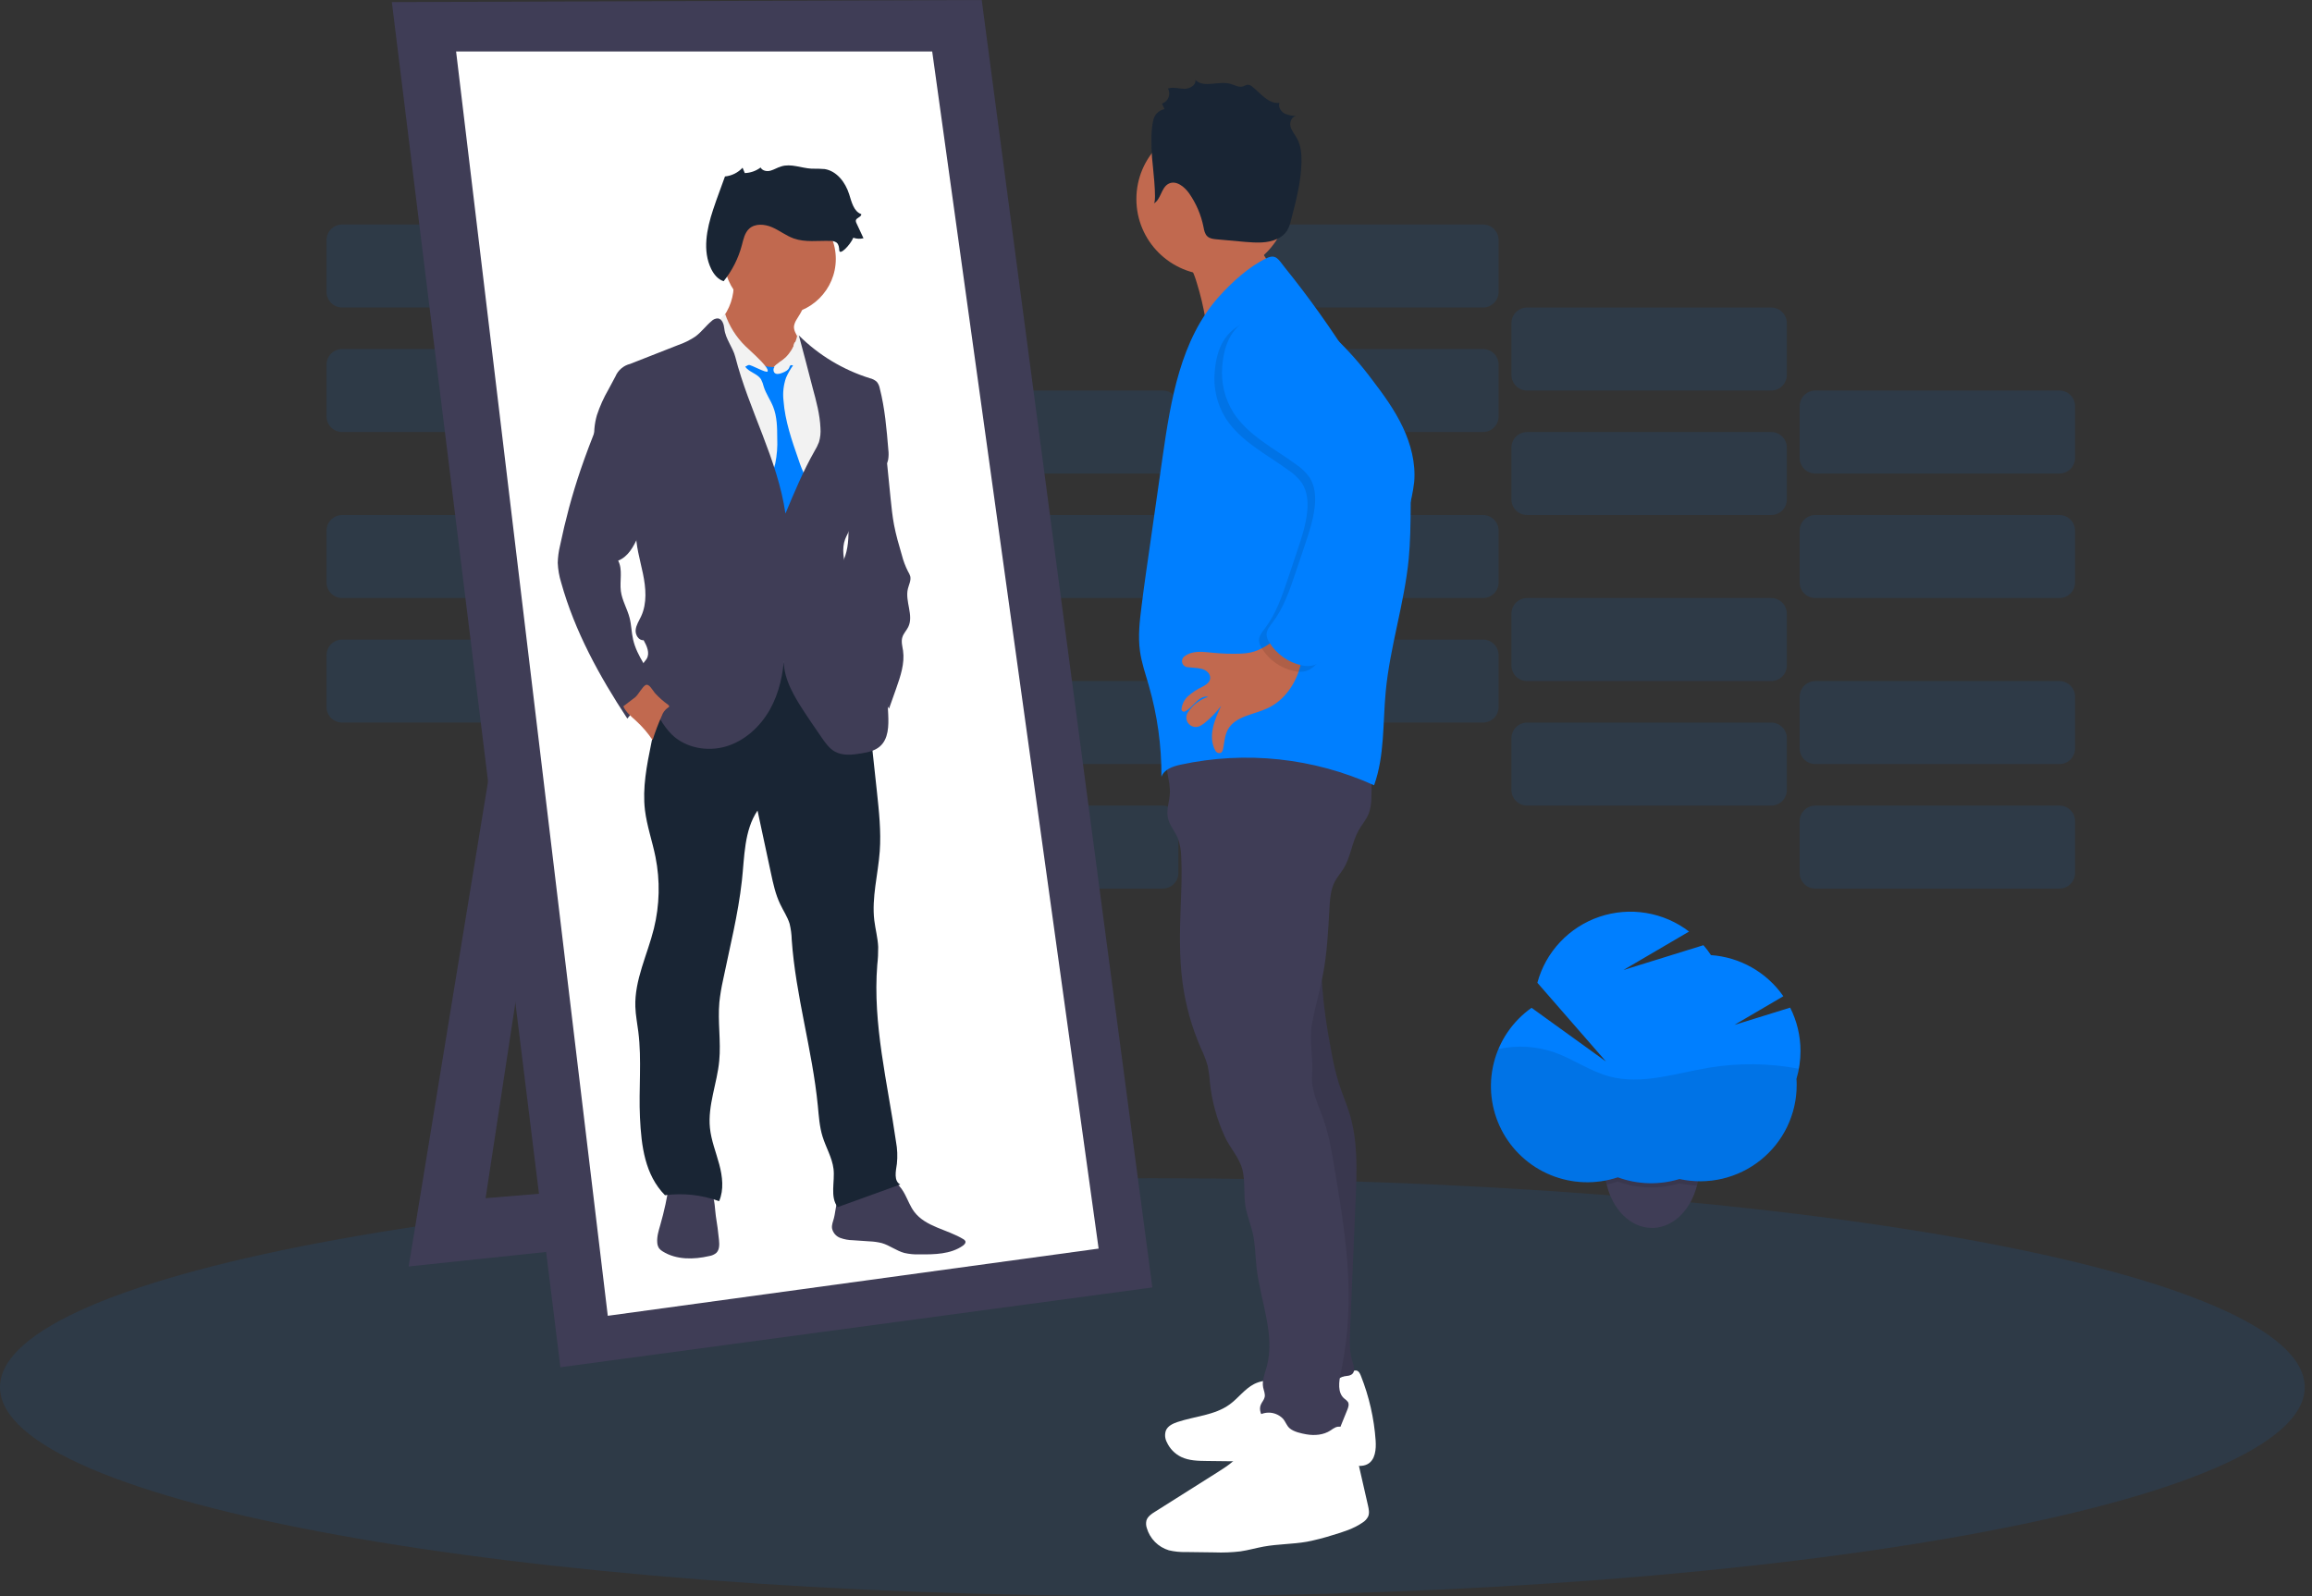 <svg width="126" height="87" viewBox="0 0 126 87" fill="none" xmlns="http://www.w3.org/2000/svg">
<rect x="0" y="0" width="126" height="87" fill="#333333" stroke="none"/>
<g clip-path="url(#clip0_3195_811)">
<path opacity="0.1" d="M31.952 34.86H18.649C18.178 34.86 17.796 35.24 17.796 35.71V38.533C17.796 39.003 18.178 39.384 18.649 39.384H31.952C32.423 39.384 32.805 39.003 32.805 38.533V35.71C32.805 35.24 32.423 34.86 31.952 34.86Z" fill="#007FFF"/>
<path opacity="0.1" d="M47.659 39.385H34.356C33.885 39.385 33.503 39.766 33.503 40.235V43.058C33.503 43.528 33.885 43.909 34.356 43.909H47.659C48.13 43.909 48.512 43.528 48.512 43.058V40.235C48.512 39.766 48.13 39.385 47.659 39.385Z" fill="#007FFF"/>
<path opacity="0.1" d="M63.367 43.909H50.064C49.593 43.909 49.211 44.289 49.211 44.759V47.582C49.211 48.052 49.593 48.433 50.064 48.433H63.367C63.838 48.433 64.22 48.052 64.22 47.582V44.759C64.22 44.289 63.838 43.909 63.367 43.909Z" fill="#007FFF"/>
<path opacity="0.1" d="M31.952 28.073H18.649C18.178 28.073 17.796 28.454 17.796 28.924V31.747C17.796 32.217 18.178 32.597 18.649 32.597H31.952C32.423 32.597 32.805 32.217 32.805 31.747V28.924C32.805 28.454 32.423 28.073 31.952 28.073Z" fill="#007FFF"/>
<path opacity="0.1" d="M47.659 32.597H34.356C33.885 32.597 33.503 32.978 33.503 33.448V36.271C33.503 36.741 33.885 37.121 34.356 37.121H47.659C48.13 37.121 48.512 36.741 48.512 36.271V33.448C48.512 32.978 48.13 32.597 47.659 32.597Z" fill="#007FFF"/>
<path opacity="0.1" d="M63.367 37.123H50.064C49.593 37.123 49.211 37.504 49.211 37.973V40.796C49.211 41.266 49.593 41.647 50.064 41.647H63.367C63.838 41.647 64.22 41.266 64.22 40.796V37.973C64.22 37.504 63.838 37.123 63.367 37.123Z" fill="#007FFF"/>
<path opacity="0.1" d="M80.82 34.86H67.516C67.045 34.86 66.663 35.24 66.663 35.71V38.533C66.663 39.003 67.045 39.384 67.516 39.384H80.82C81.291 39.384 81.672 39.003 81.672 38.533V35.71C81.672 35.24 81.291 34.86 80.82 34.86Z" fill="#007FFF"/>
<path opacity="0.1" d="M96.527 39.385H83.224C82.752 39.385 82.371 39.766 82.371 40.235V43.058C82.371 43.528 82.752 43.909 83.224 43.909H96.527C96.998 43.909 97.38 43.528 97.38 43.058V40.235C97.38 39.766 96.998 39.385 96.527 39.385Z" fill="#007FFF"/>
<path opacity="0.1" d="M112.235 43.909H98.932C98.461 43.909 98.079 44.289 98.079 44.759V47.582C98.079 48.052 98.461 48.433 98.932 48.433H112.235C112.706 48.433 113.088 48.052 113.088 47.582V44.759C113.088 44.289 112.706 43.909 112.235 43.909Z" fill="#007FFF"/>
<path opacity="0.1" d="M80.82 28.073H67.516C67.045 28.073 66.663 28.454 66.663 28.924V31.747C66.663 32.217 67.045 32.597 67.516 32.597H80.82C81.291 32.597 81.672 32.217 81.672 31.747V28.924C81.672 28.454 81.291 28.073 80.82 28.073Z" fill="#007FFF"/>
<path opacity="0.1" d="M96.527 32.597H83.224C82.752 32.597 82.371 32.978 82.371 33.448V36.271C82.371 36.741 82.752 37.121 83.224 37.121H96.527C96.998 37.121 97.38 36.741 97.38 36.271V33.448C97.38 32.978 96.998 32.597 96.527 32.597Z" fill="#007FFF"/>
<path opacity="0.1" d="M112.235 37.123H98.932C98.461 37.123 98.079 37.504 98.079 37.973V40.796C98.079 41.266 98.461 41.647 98.932 41.647H112.235C112.706 41.647 113.088 41.266 113.088 40.796V37.973C113.088 37.504 112.706 37.123 112.235 37.123Z" fill="#007FFF"/>
<path opacity="0.1" d="M31.952 19.024H18.649C18.178 19.024 17.796 19.405 17.796 19.875V22.698C17.796 23.168 18.178 23.548 18.649 23.548H31.952C32.423 23.548 32.805 23.168 32.805 22.698V19.875C32.805 19.405 32.423 19.024 31.952 19.024Z" fill="#007FFF"/>
<path opacity="0.1" d="M47.659 23.548H34.356C33.885 23.548 33.503 23.929 33.503 24.399V27.222C33.503 27.692 33.885 28.072 34.356 28.072H47.659C48.13 28.072 48.512 27.692 48.512 27.222V24.399C48.512 23.929 48.13 23.548 47.659 23.548Z" fill="#007FFF"/>
<path opacity="0.1" d="M63.367 28.073H50.064C49.593 28.073 49.211 28.454 49.211 28.924V31.747C49.211 32.217 49.593 32.597 50.064 32.597H63.367C63.838 32.597 64.22 32.217 64.22 31.747V28.924C64.22 28.454 63.838 28.073 63.367 28.073Z" fill="#007FFF"/>
<path opacity="0.1" d="M31.952 12.237H18.649C18.178 12.237 17.796 12.618 17.796 13.088V15.911C17.796 16.38 18.178 16.761 18.649 16.761H31.952C32.423 16.761 32.805 16.38 32.805 15.911V13.088C32.805 12.618 32.423 12.237 31.952 12.237Z" fill="#007FFF"/>
<path opacity="0.1" d="M47.659 16.762H34.356C33.885 16.762 33.503 17.143 33.503 17.613V20.436C33.503 20.905 33.885 21.286 34.356 21.286H47.659C48.13 21.286 48.512 20.905 48.512 20.436V17.613C48.512 17.143 48.13 16.762 47.659 16.762Z" fill="#007FFF"/>
<path opacity="0.1" d="M63.367 21.286H50.064C49.593 21.286 49.211 21.667 49.211 22.137V24.96C49.211 25.43 49.593 25.81 50.064 25.81H63.367C63.838 25.81 64.22 25.43 64.22 24.96V22.137C64.22 21.667 63.838 21.286 63.367 21.286Z" fill="#007FFF"/>
<path opacity="0.1" d="M80.82 19.024H67.516C67.045 19.024 66.663 19.405 66.663 19.875V22.698C66.663 23.168 67.045 23.548 67.516 23.548H80.82C81.291 23.548 81.672 23.168 81.672 22.698V19.875C81.672 19.405 81.291 19.024 80.82 19.024Z" fill="#007FFF"/>
<path opacity="0.1" d="M96.527 23.548H83.224C82.752 23.548 82.371 23.929 82.371 24.399V27.222C82.371 27.692 82.752 28.072 83.224 28.072H96.527C96.998 28.072 97.38 27.692 97.38 27.222V24.399C97.38 23.929 96.998 23.548 96.527 23.548Z" fill="#007FFF"/>
<path opacity="0.1" d="M112.235 28.073H98.932C98.461 28.073 98.079 28.454 98.079 28.924V31.747C98.079 32.217 98.461 32.597 98.932 32.597H112.235C112.706 32.597 113.088 32.217 113.088 31.747V28.924C113.088 28.454 112.706 28.073 112.235 28.073Z" fill="#007FFF"/>
<path opacity="0.1" d="M80.82 12.237H67.516C67.045 12.237 66.663 12.618 66.663 13.088V15.911C66.663 16.38 67.045 16.761 67.516 16.761H80.82C81.291 16.761 81.672 16.38 81.672 15.911V13.088C81.672 12.618 81.291 12.237 80.82 12.237Z" fill="#007FFF"/>
<path opacity="0.1" d="M96.527 16.762H83.224C82.752 16.762 82.371 17.143 82.371 17.613V20.436C82.371 20.905 82.752 21.286 83.224 21.286H96.527C96.998 21.286 97.38 20.905 97.38 20.436V17.613C97.38 17.143 96.998 16.762 96.527 16.762Z" fill="#007FFF"/>
<path opacity="0.1" d="M112.235 21.286H98.932C98.461 21.286 98.079 21.667 98.079 22.137V24.96C98.079 25.43 98.461 25.81 98.932 25.81H112.235C112.706 25.81 113.088 25.43 113.088 24.96V22.137C113.088 21.667 112.706 21.286 112.235 21.286Z" fill="#007FFF"/>
<path opacity="0.1" d="M62.801 87C97.486 87 125.603 81.9 125.603 75.61C125.603 69.319 97.486 64.22 62.801 64.22C28.117 64.22 0 69.319 0 75.61C0 81.9 28.117 87 62.801 87Z" fill="#007FFF"/>
<path d="M27.555 36.746L22.273 69.028L46.154 66.509L45.12 63.762L26.464 65.307L30.827 36.689L27.555 36.746Z" fill="#3F3D56"/>
<path d="M21.355 0.114L53.502 0L62.801 70.172L30.54 74.522L21.355 0.114Z" fill="#3F3D56"/>
<path d="M24.856 2.805H50.803L59.873 68.055L33.123 71.718L24.856 2.805Z" fill="white"/>
<path d="M49.327 65.119C49.49 65.431 49.612 65.767 49.824 66.048C50.444 66.874 51.621 67.004 52.504 67.543C52.548 67.565 52.584 67.6 52.608 67.644C52.649 67.739 52.559 67.838 52.473 67.898C51.804 68.366 50.925 68.376 50.107 68.371C49.832 68.38 49.556 68.354 49.288 68.293C48.855 68.178 48.484 67.877 48.057 67.755C47.836 67.7 47.609 67.668 47.381 67.66L46.484 67.599C46.246 67.596 46.009 67.552 45.785 67.47C45.674 67.427 45.575 67.357 45.498 67.266C45.42 67.175 45.368 67.066 45.344 66.949C45.319 66.759 45.401 66.574 45.449 66.389C45.564 65.949 45.528 65.418 45.871 65.118C46.013 65.01 46.175 64.932 46.348 64.889C46.972 64.68 47.609 64.511 48.255 64.383C48.786 64.279 49.092 64.668 49.327 65.119Z" fill="#3F3D56"/>
<path d="M39.185 67.596C39.208 67.839 39.214 68.119 39.038 68.289C38.928 68.38 38.794 68.44 38.653 68.461C37.805 68.658 36.858 68.672 36.12 68.211C36.044 68.168 35.976 68.11 35.92 68.041C35.859 67.947 35.824 67.838 35.819 67.726C35.793 67.402 35.893 67.083 35.984 66.77C36.198 66.029 36.361 65.273 36.472 64.509C36.481 64.446 38.638 64.853 38.782 65.066C38.962 65.329 38.963 65.961 39.011 66.275C39.084 66.713 39.142 67.153 39.185 67.596Z" fill="#3F3D56"/>
<path d="M47.214 37.807L47.788 43.129C47.903 44.217 48.024 45.31 47.945 46.401C47.853 47.66 47.499 48.919 47.648 50.167C47.707 50.652 47.84 51.129 47.86 51.617C47.863 51.942 47.847 52.267 47.81 52.59C47.551 55.82 48.372 59.024 48.831 62.23C48.905 62.626 48.921 63.03 48.879 63.43C48.819 63.836 48.7 64.37 49.063 64.562L45.655 65.794C45.22 65.25 45.508 64.404 45.426 63.714C45.35 63.092 45.008 62.538 44.825 61.94C44.66 61.401 44.625 60.835 44.571 60.276C44.274 57.235 43.361 54.272 43.148 51.224C43.141 50.929 43.102 50.636 43.033 50.35C42.918 49.971 42.688 49.64 42.521 49.284C42.264 48.75 42.137 48.164 42.014 47.584L41.284 44.179C40.547 45.273 40.577 46.697 40.431 48.009C40.227 49.841 39.77 51.641 39.398 53.45C39.312 53.839 39.247 54.233 39.204 54.629C39.108 55.69 39.299 56.762 39.197 57.822C39.082 59.05 38.565 60.249 38.69 61.477C38.759 62.157 39.02 62.8 39.197 63.46C39.374 64.119 39.461 64.843 39.191 65.471C38.248 65.126 37.235 65.014 36.24 65.146C35.145 64.03 34.952 62.473 34.877 60.91C34.802 59.348 34.983 57.783 34.787 56.235C34.73 55.777 34.64 55.331 34.625 54.874C34.577 53.41 35.283 52.04 35.635 50.617C35.951 49.336 35.981 48.001 35.723 46.708C35.551 45.852 35.255 45.023 35.149 44.156C35.005 42.941 35.249 41.718 35.493 40.518C35.657 39.709 35.821 38.899 36.007 38.095C36.206 37.23 36.444 36.348 36.978 35.64C37.832 34.508 39.349 34.006 40.767 34.115C42.184 34.225 43.508 34.869 44.679 35.67C45.602 36.285 46.453 37.002 47.214 37.807Z" fill="#192534"/>
<path d="M43.405 17.429C43.341 17.532 43.296 17.646 43.273 17.765C43.244 18 43.388 18.215 43.503 18.42C43.65 18.683 43.763 18.964 43.839 19.256C43.894 19.436 43.91 19.626 43.888 19.813C43.86 19.954 43.81 20.089 43.739 20.214C43.517 20.64 43.189 21.034 42.742 21.211C42.397 21.338 42.02 21.353 41.664 21.254C41.312 21.155 40.978 20.997 40.678 20.787C40.425 20.628 40.198 20.431 40.003 20.203C39.818 19.955 39.661 19.686 39.537 19.402C39.298 18.904 39.056 18.372 39.1 17.826C39.102 17.776 39.111 17.727 39.127 17.68C39.164 17.596 39.217 17.518 39.281 17.452C39.771 16.873 40.022 16.13 39.984 15.374L41.656 15.753C42.025 15.836 42.394 15.92 42.758 16.024C43.056 16.11 43.515 16.229 43.709 16.495C43.903 16.76 43.537 17.186 43.405 17.429Z" fill="#C1694F"/>
<path d="M42.51 17.145C44.189 17.145 45.55 15.787 45.55 14.113C45.55 12.439 44.189 11.082 42.51 11.082C40.831 11.082 39.469 12.439 39.469 14.113C39.469 15.787 40.831 17.145 42.51 17.145Z" fill="#C1694F"/>
<path d="M42.02 20.229C42.149 19.948 42.427 19.771 42.681 19.595C42.934 19.418 43.192 19.193 43.241 18.887C43.244 18.818 43.261 18.75 43.291 18.688C43.389 18.541 43.621 18.615 43.76 18.722C44.097 18.984 44.327 19.356 44.551 19.719C44.841 20.161 45.089 20.628 45.291 21.115C45.614 21.963 45.653 22.889 45.689 23.794C45.721 24.619 45.752 25.456 45.551 26.255C45.425 26.761 45.206 27.252 45.194 27.773C45.156 29.665 44.497 31.473 44.451 33.366C44.448 33.913 44.475 34.46 44.534 35.004L44.642 36.232C42.972 36.137 41.307 35.991 39.647 35.794C39.599 35.228 39.437 34.68 39.289 34.133C38.683 31.896 38.294 29.605 38.128 27.294C38.04 26.067 37.949 24.844 37.813 23.622C37.69 22.51 37.449 21.392 37.593 20.282C37.669 19.778 37.828 19.29 38.064 18.838C38.139 18.658 38.267 18.505 38.431 18.399C38.514 18.36 38.601 18.332 38.691 18.316C38.951 18.263 39.215 18.232 39.481 18.223C39.546 18.218 39.611 18.224 39.674 18.241C39.786 18.297 39.877 18.386 39.937 18.496C40.448 19.262 41.172 19.864 42.02 20.229Z" fill="#F2F2F2"/>
<path d="M40.611 19.986C40.824 20.29 41.276 20.363 41.474 20.673C41.541 20.802 41.591 20.94 41.624 21.081C41.745 21.465 41.988 21.798 42.136 22.172C42.35 22.71 42.356 23.306 42.358 23.884C42.379 24.344 42.343 24.806 42.252 25.258C42.184 25.54 42.071 25.809 41.988 26.088C41.848 26.564 41.796 27.06 41.834 27.554C41.834 27.66 41.863 27.765 41.917 27.857C41.995 27.949 42.097 28.018 42.211 28.056C42.547 28.204 42.9 28.355 43.267 28.321C43.343 28.318 43.416 28.294 43.477 28.251C43.52 28.212 43.555 28.166 43.581 28.115L43.81 27.728C44.018 27.374 44.235 26.978 44.155 26.574C44.096 26.365 44.009 26.166 43.894 25.982C43.747 25.683 43.622 25.375 43.52 25.058C43.154 24.009 42.783 22.944 42.7 21.836C42.651 21.414 42.699 20.987 42.838 20.586C42.946 20.339 43.081 20.105 43.242 19.889C43.206 19.84 43.155 19.804 43.098 19.784C43.04 19.765 42.978 19.763 42.919 19.78C42.804 19.816 42.692 19.862 42.585 19.918C42.248 20.06 41.873 20.009 41.532 19.912C41.399 19.873 41.188 19.74 41.05 19.749C41.003 19.755 40.619 20 40.611 19.986Z" fill="#007FFF"/>
<path d="M43.298 19.973C43.23 19.918 43.123 19.868 43.062 19.932C43.041 19.96 43.027 19.991 43.018 20.025C42.959 20.185 42.783 20.264 42.623 20.326C42.464 20.388 42.292 20.422 42.195 20.304C42.165 20.258 42.15 20.204 42.152 20.149C42.155 20.094 42.175 20.041 42.21 19.998C42.281 19.914 42.366 19.842 42.462 19.787C42.99 19.415 43.349 18.851 43.463 18.216C43.611 18.334 43.709 18.503 43.737 18.689C43.775 18.871 43.779 19.059 43.817 19.241C43.874 19.502 43.999 19.746 44.028 20.01C44.042 20.151 44.028 20.293 44.028 20.433C44.033 20.571 44.049 20.708 44.076 20.843C43.807 20.559 43.618 20.226 43.298 19.973Z" fill="#F2F2F2"/>
<path d="M40.975 19.196C40.86 19.087 40.745 18.984 40.63 18.873C40.127 18.383 39.746 17.781 39.52 17.116C39.373 17.231 39.211 17.382 39.208 17.574C39.221 17.71 39.273 17.839 39.359 17.946C39.794 18.628 40.08 19.392 40.201 20.191C40.263 20.094 40.349 20.015 40.45 19.961C40.552 19.907 40.666 19.88 40.781 19.883C40.962 19.883 41.776 20.364 41.835 20.242C41.921 20.052 41.112 19.325 40.975 19.196Z" fill="#F2F2F2"/>
<path d="M43.538 18.285C44.618 19.357 45.94 20.155 47.394 20.612C47.538 20.644 47.672 20.711 47.783 20.809C47.866 20.912 47.921 21.034 47.945 21.164C48.225 22.256 48.319 23.386 48.412 24.509C48.436 24.695 48.432 24.883 48.401 25.067C48.333 25.367 48.119 25.61 47.909 25.836C47.25 26.54 46.498 27.276 46.387 28.233C46.378 28.417 46.356 28.601 46.321 28.782C46.264 28.995 46.136 29.183 46.058 29.39C45.675 30.41 46.542 31.645 46.014 32.595C46.3 33.143 46.496 33.733 46.595 34.342C46.612 34.573 46.665 34.8 46.752 35.015C46.909 35.343 47.233 35.551 47.488 35.817C48.265 36.611 48.36 37.827 48.406 38.936C48.435 39.561 48.426 40.279 47.947 40.689C47.67 40.928 47.293 41.006 46.931 41.065C46.45 41.145 45.926 41.203 45.5 40.966C45.195 40.796 44.987 40.5 44.789 40.214C44.412 39.667 44.034 39.123 43.677 38.563C43.112 37.68 42.58 36.672 42.743 35.637C42.697 36.696 42.473 37.763 41.952 38.685C41.43 39.608 40.591 40.378 39.573 40.683C38.554 40.987 37.364 40.772 36.605 40.03C36.357 39.776 36.144 39.49 35.972 39.18C35.54 38.442 35.225 37.642 35.038 36.809C34.988 36.593 34.952 36.351 35.061 36.158C35.112 36.066 35.192 35.994 35.245 35.904C35.427 35.596 35.252 35.208 35.077 34.894C34.809 34.919 34.617 34.605 34.642 34.338C34.666 34.07 34.827 33.837 34.94 33.593C35.273 32.875 35.2 32.038 35.039 31.263C34.878 30.488 34.638 29.717 34.657 28.926C34.676 28.09 34.072 27.336 33.612 26.637C33.355 26.243 33.055 25.877 32.831 25.464C32.364 24.594 32.256 23.577 32.53 22.629C32.691 22.142 32.902 21.674 33.159 21.23L33.538 20.522C33.609 20.352 33.718 20.202 33.858 20.083C33.998 19.963 34.163 19.878 34.342 19.835L36.963 18.805C37.298 18.691 37.617 18.532 37.909 18.333C38.23 18.093 38.468 17.761 38.774 17.504C38.818 17.458 38.872 17.42 38.931 17.395C38.99 17.369 39.054 17.355 39.118 17.354C39.364 17.376 39.451 17.685 39.476 17.927C39.534 18.467 39.935 18.925 40.072 19.45C40.812 22.352 42.376 25.029 42.806 27.991C43.288 26.836 43.77 25.679 44.388 24.591C44.485 24.435 44.567 24.27 44.632 24.098C44.707 23.85 44.734 23.59 44.714 23.332C44.683 22.587 44.484 21.859 44.288 21.139C44.033 20.159 43.803 19.256 43.538 18.285Z" fill="#3F3D56"/>
<path d="M48.534 27.152C48.584 27.64 48.633 28.129 48.724 28.61C48.83 29.168 48.991 29.713 49.15 30.258C49.228 30.564 49.34 30.861 49.483 31.143C49.535 31.224 49.576 31.313 49.606 31.405C49.662 31.634 49.534 31.863 49.478 32.092C49.313 32.779 49.809 33.542 49.497 34.175C49.403 34.367 49.239 34.526 49.177 34.733C49.104 34.969 49.177 35.222 49.215 35.468C49.312 36.154 49.077 36.853 48.845 37.513L48.45 38.628C48.089 37.96 47.725 37.284 47.227 36.711C47.049 36.505 46.855 36.313 46.691 36.096C46.446 35.754 46.253 35.379 46.117 34.981C45.766 34.036 45.566 33.043 45.523 32.037C45.495 31.751 45.528 31.462 45.621 31.19C45.697 31.032 45.782 30.879 45.876 30.732C46.184 30.179 46.247 29.524 46.241 28.892C46.235 28.26 46.167 27.626 46.241 26.998C46.301 26.473 46.456 25.963 46.7 25.494C46.844 25.191 47.057 24.925 47.324 24.72C47.522 24.571 47.764 24.493 48.012 24.496C48.388 24.518 48.302 24.84 48.334 25.15L48.534 27.152Z" fill="#3F3D56"/>
<path d="M31.646 25.594C31.412 26.281 31.201 26.974 31.012 27.673C30.829 28.36 30.665 29.05 30.52 29.745C30.446 30.05 30.404 30.363 30.396 30.677C30.411 31.042 30.474 31.404 30.583 31.754C31.323 34.411 32.67 36.862 34.188 39.166C34.622 38.627 35.137 38.158 35.715 37.776C35.763 37.748 35.802 37.709 35.83 37.662C35.844 37.617 35.849 37.57 35.842 37.524C35.836 37.477 35.819 37.433 35.793 37.394C35.374 36.538 34.711 35.783 34.502 34.853C34.414 34.466 34.411 34.063 34.312 33.678C34.185 33.18 33.9 32.725 33.835 32.214C33.764 31.658 33.949 31.051 33.688 30.558C34.221 30.35 34.53 29.802 34.757 29.277C34.998 28.739 35.171 28.173 35.271 27.593C35.428 26.48 35.21 25.346 34.65 24.37C34.376 23.884 34.025 23.444 33.611 23.07C33.474 22.947 33.151 22.596 32.953 22.599C32.688 22.605 32.603 23.033 32.527 23.226C32.22 24.011 31.917 24.797 31.646 25.594Z" fill="#3F3D56"/>
<path d="M36.402 38.407C36.436 38.432 36.475 38.467 36.466 38.508C36.457 38.549 36.423 38.559 36.394 38.577C36.238 38.686 36.123 38.843 36.063 39.023C35.872 39.452 35.706 39.891 35.565 40.338C35.308 39.955 35.006 39.603 34.665 39.291C34.403 39.05 34.11 38.823 33.97 38.498C33.97 38.488 34.572 38.045 34.627 37.997C34.795 37.847 35.008 37.432 35.182 37.34C35.38 37.237 35.568 37.641 35.718 37.804C35.925 38.027 36.154 38.229 36.402 38.407Z" fill="#C1694F"/>
<path d="M45.738 13.639C45.73 13.489 45.711 13.323 45.596 13.226C45.495 13.157 45.374 13.123 45.251 13.131C44.582 13.109 43.89 13.222 43.258 12.997C42.843 12.85 42.488 12.566 42.083 12.389C41.677 12.213 41.158 12.166 40.831 12.463C40.583 12.692 40.515 13.043 40.429 13.367C40.24 14.082 39.902 14.75 39.438 15.327C39.127 15.231 38.905 14.954 38.761 14.663C38.273 13.671 38.513 12.488 38.86 11.437C38.975 11.084 39.102 10.735 39.23 10.387L39.51 9.618C39.877 9.582 40.219 9.412 40.469 9.142L40.59 9.434C40.901 9.423 41.202 9.317 41.451 9.13C41.547 9.311 41.795 9.359 41.996 9.301C42.197 9.243 42.371 9.13 42.571 9.072C43.104 8.9 43.674 9.165 44.234 9.194C44.471 9.189 44.708 9.196 44.945 9.215C45.606 9.322 46.073 9.942 46.275 10.578C46.41 11.002 46.521 11.523 46.94 11.673C46.949 11.833 46.665 11.864 46.641 12.016C46.638 12.067 46.65 12.117 46.675 12.162L47.059 12.985C46.876 13.031 46.682 13.021 46.504 12.957C46.331 13.364 45.755 13.95 45.738 13.639Z" fill="#192534"/>
<path d="M65.228 15.431C65.423 16.059 65.576 16.699 65.688 17.346C65.77 17.832 65.818 18.371 65.539 18.776C66.603 17.181 67.713 15.539 69.328 14.51C68.999 14.154 68.749 13.733 68.594 13.275C68.438 12.817 68.382 12.331 68.427 11.849C68.436 11.753 67.101 12.256 66.999 12.313C66.53 12.573 66.101 12.896 65.644 13.174C65.407 13.317 64.422 13.656 64.413 13.861C64.413 13.992 64.805 14.395 64.878 14.534C65.022 14.821 65.139 15.122 65.228 15.431Z" fill="#C1694F"/>
<path d="M70.168 75.573C69.906 75.389 69.598 75.279 69.278 75.255C68.958 75.23 68.637 75.293 68.35 75.436C67.83 75.704 67.48 76.211 67.007 76.554C66.194 77.143 65.12 77.19 64.168 77.508C63.916 77.593 63.647 77.719 63.541 77.966C63.505 78.07 63.49 78.18 63.498 78.289C63.507 78.399 63.537 78.506 63.588 78.603C63.747 78.957 64.025 79.243 64.375 79.413C64.802 79.617 65.294 79.626 65.767 79.631L69.877 79.679C71.14 79.694 72.411 79.709 73.666 79.866C73.958 79.903 74.275 79.943 74.534 79.8C74.954 79.571 75.002 78.991 74.97 78.514C74.885 77.305 74.614 76.115 74.166 74.988C74.117 74.864 74.051 74.722 73.912 74.699C73.814 74.694 73.717 74.725 73.639 74.786C72.48 75.472 71.011 75.861 69.778 75.311" fill="white"/>
<path d="M72.226 49.427C71.767 52.087 72.066 54.819 72.583 57.467C72.678 57.994 72.803 58.515 72.958 59.028C73.143 59.612 73.392 60.173 73.566 60.76C74.007 62.248 73.945 63.84 73.879 65.393L73.578 72.462C73.553 73.055 73.53 73.662 73.709 74.227C73.782 74.456 73.87 74.742 73.687 74.897C73.616 74.948 73.533 74.98 73.445 74.989C72.624 75.14 71.775 75.013 71.034 74.629L70.953 67.488C70.927 65.287 70.901 63.076 70.561 60.902C70.291 59.174 69.823 57.468 69.792 55.719C69.76 53.887 70.21 52.08 70.669 50.304C70.768 49.924 71.128 49.646 71.424 49.389C71.528 49.287 71.654 49.211 71.792 49.166C71.93 49.129 72.141 49.312 72.226 49.427Z" fill="#3F3D56"/>
<path opacity="0.1" d="M72.226 49.427C71.767 52.087 72.066 54.819 72.583 57.467C72.678 57.994 72.803 58.515 72.958 59.028C73.143 59.612 73.392 60.173 73.566 60.76C74.007 62.248 73.945 63.84 73.879 65.393L73.578 72.462C73.553 73.055 73.53 73.662 73.709 74.227C73.782 74.456 73.87 74.742 73.687 74.897C73.616 74.948 73.533 74.98 73.445 74.989C72.624 75.14 71.775 75.013 71.034 74.629L70.953 67.488C70.927 65.287 70.901 63.076 70.561 60.902C70.291 59.174 69.823 57.468 69.792 55.719C69.76 53.887 70.21 52.08 70.669 50.304C70.768 49.924 71.128 49.646 71.424 49.389C71.528 49.287 71.654 49.211 71.792 49.166C71.93 49.129 72.141 49.312 72.226 49.427Z" fill="black"/>
<path d="M63.605 41.117C63.435 41.814 63.795 42.536 63.755 43.253C63.732 43.687 63.561 44.119 63.641 44.545C63.72 44.971 64.025 45.291 64.188 45.682C64.307 46.008 64.37 46.352 64.374 46.698C64.421 47.555 64.383 48.416 64.351 49.268C64.297 50.699 64.257 52.138 64.446 53.556C64.611 54.785 64.946 55.985 65.442 57.122C65.592 57.432 65.716 57.753 65.813 58.083C65.876 58.39 65.918 58.702 65.939 59.015C66.048 60.033 66.322 61.027 66.751 61.958C67.043 62.595 67.554 63.102 67.716 63.779C67.87 64.427 67.767 65.11 67.878 65.766C67.96 66.253 68.158 66.713 68.269 67.194C68.412 67.815 68.409 68.46 68.481 69.094C68.688 70.926 69.522 72.757 69.024 74.534C68.924 74.891 68.769 75.254 68.839 75.618C68.874 75.796 68.961 75.973 68.922 76.15C68.89 76.301 68.772 76.418 68.713 76.561C68.598 76.829 68.72 77.147 68.924 77.354C69.142 77.547 69.395 77.697 69.67 77.794C70.516 78.155 71.392 78.521 72.311 78.513C72.422 78.519 72.534 78.498 72.636 78.453C72.801 78.368 72.883 78.181 72.953 78.009L73.424 76.848C73.481 76.708 73.538 76.543 73.459 76.412C73.404 76.341 73.337 76.279 73.262 76.229C72.882 75.91 72.968 75.313 73.069 74.834C73.327 73.602 73.47 72.349 73.496 71.09C73.546 68.581 73.132 66.087 72.719 63.611C72.575 62.751 72.43 61.886 72.144 61.061C71.859 60.237 71.437 59.444 71.506 58.588C71.58 57.663 71.338 56.693 71.506 55.781C71.674 54.868 71.939 53.975 72.11 53.064C72.332 51.882 72.387 50.676 72.454 49.477C72.483 48.987 72.52 48.481 72.749 48.046C72.884 47.792 73.079 47.574 73.229 47.328C73.618 46.688 73.68 45.895 74.05 45.245C74.226 44.937 74.468 44.665 74.597 44.336C74.687 44.076 74.734 43.803 74.737 43.527C74.773 42.837 74.735 42.144 74.622 41.461C72.668 40.47 70.5 39.968 68.308 40.001C67.468 40.014 66.62 40.099 65.832 40.389C65.081 40.667 64.397 41.057 63.605 41.117Z" fill="#3F3D56"/>
<path d="M68.312 77.384C67.975 77.803 67.998 78.402 67.782 78.895C67.52 79.494 66.937 79.877 66.383 80.227L62.939 82.402C62.751 82.516 62.549 82.657 62.48 82.87C62.447 83.006 62.453 83.148 62.497 83.281C62.579 83.568 62.733 83.83 62.943 84.043C63.153 84.256 63.413 84.412 63.7 84.499C64.005 84.571 64.318 84.603 64.631 84.594L66.18 84.614C66.652 84.633 67.124 84.614 67.594 84.559C68.023 84.498 68.441 84.375 68.868 84.297C69.645 84.156 70.444 84.169 71.223 84.033C71.699 83.939 72.17 83.818 72.632 83.67C73.195 83.502 73.768 83.326 74.25 82.993C74.383 82.913 74.491 82.797 74.561 82.659C74.643 82.47 74.598 82.254 74.552 82.054L73.813 78.814C73.771 78.544 73.672 78.286 73.523 78.057C73.359 77.84 73.064 77.696 72.808 77.788C72.703 77.836 72.603 77.896 72.511 77.967C72.132 78.215 71.646 78.257 71.198 78.179C70.909 78.127 70.527 78.048 70.294 77.857C70.117 77.712 70.064 77.486 69.914 77.321C69.808 77.213 69.681 77.129 69.541 77.073C69.4 77.017 69.25 76.991 69.099 76.997C68.948 77.003 68.8 77.04 68.664 77.107C68.529 77.174 68.409 77.268 68.312 77.384Z" fill="white"/>
<path d="M66.079 14.985C68.37 14.985 70.227 13.133 70.227 10.849C70.227 8.564 68.37 6.713 66.079 6.713C63.788 6.713 61.931 8.564 61.931 10.849C61.931 13.133 63.788 14.985 66.079 14.985Z" fill="#C1694F"/>
<path d="M62.879 11.091C63.276 10.869 63.276 10.229 63.683 10.016C64.089 9.803 64.551 10.173 64.811 10.546C65.191 11.093 65.455 11.711 65.587 12.363C65.623 12.549 65.658 12.751 65.798 12.881C65.938 13.01 66.121 13.026 66.301 13.044C66.825 13.096 67.35 13.143 67.876 13.186C68.461 13.233 69.079 13.271 69.611 13.02C69.82 12.927 70.001 12.778 70.132 12.59C70.237 12.409 70.312 12.213 70.355 12.008C70.629 10.968 70.906 9.915 70.929 8.838C70.938 8.394 70.899 7.934 70.684 7.545C70.559 7.316 70.375 7.117 70.324 6.865C70.272 6.613 70.438 6.293 70.7 6.32C70.463 6.33 70.228 6.285 70.011 6.19C69.803 6.075 69.65 5.829 69.723 5.605C69.14 5.679 68.715 5.104 68.26 4.732C68.186 4.659 68.087 4.618 67.983 4.618C67.903 4.638 67.826 4.667 67.753 4.706C67.523 4.786 67.283 4.634 67.048 4.567C66.417 4.391 65.614 4.817 65.146 4.359C65.19 4.651 64.831 4.847 64.535 4.841C64.239 4.835 63.933 4.727 63.653 4.825C63.694 4.899 63.717 4.981 63.722 5.065C63.727 5.149 63.714 5.234 63.682 5.312C63.651 5.39 63.603 5.461 63.541 5.518C63.479 5.576 63.405 5.619 63.325 5.645L63.464 5.947C63.321 5.975 63.188 6.043 63.082 6.143C62.975 6.242 62.899 6.37 62.861 6.51C62.708 7.111 62.746 7.965 62.783 8.583C62.801 8.855 63.066 10.989 62.879 11.091Z" fill="#192534"/>
<path d="M66.419 16.18C64.335 18.516 63.805 21.805 63.36 24.901L62.706 29.474C62.536 30.659 62.361 31.845 62.213 33.035C62.11 33.849 62.014 34.675 62.126 35.488C62.215 36.129 62.429 36.747 62.608 37.364C63.074 38.983 63.306 40.659 63.297 42.343C63.436 41.935 63.917 41.77 64.34 41.679C67.885 40.912 71.583 41.306 74.886 42.802C75.466 41.182 75.357 39.41 75.519 37.697C75.748 35.256 76.539 32.889 76.774 30.452C76.86 29.544 76.87 28.632 76.879 27.72C76.886 27.05 76.893 26.373 76.753 25.718C76.597 24.992 76.267 24.315 75.926 23.657C74.984 21.827 73.936 20.053 72.79 18.343C72.213 17.482 71.611 16.639 70.984 15.812C70.666 15.393 70.342 14.979 70.011 14.569C69.691 14.172 69.552 13.827 69.043 14.065C68.082 14.514 67.118 15.396 66.419 16.18Z" fill="#007FFF"/>
<path d="M67.613 35.627C67.105 35.645 66.596 35.629 66.089 35.578C65.714 35.542 65.331 35.487 64.964 35.578C64.805 35.618 64.656 35.691 64.527 35.792C64.479 35.835 64.445 35.89 64.428 35.952C64.411 36.014 64.413 36.079 64.433 36.14C64.453 36.2 64.49 36.254 64.54 36.294C64.59 36.334 64.65 36.359 64.714 36.365L65.107 36.399C65.356 36.421 65.615 36.446 65.809 36.628C65.889 36.7 65.939 36.798 65.952 36.904C65.976 37.171 65.744 37.316 65.536 37.427C65.24 37.565 64.967 37.747 64.725 37.965C64.536 38.148 64.417 38.391 64.389 38.652C64.388 38.675 64.393 38.698 64.404 38.719C64.415 38.74 64.431 38.757 64.451 38.769C64.471 38.782 64.494 38.789 64.517 38.79C64.54 38.791 64.564 38.785 64.584 38.775C65.043 38.545 65.343 37.867 65.847 37.98C65.389 38.125 64.996 38.426 64.738 38.831C64.674 38.927 64.645 39.042 64.656 39.158C64.666 39.273 64.715 39.381 64.795 39.465C64.874 39.549 64.98 39.603 65.095 39.62C65.21 39.636 65.327 39.613 65.427 39.555C65.501 39.512 65.574 39.464 65.643 39.412C65.984 39.136 66.29 38.82 66.553 38.469C66.186 39.242 65.814 40.146 66.236 40.914C66.257 40.956 66.29 40.992 66.331 41.016C66.372 41.039 66.419 41.051 66.466 41.049C66.599 41.035 66.638 40.911 66.66 40.801C66.729 40.447 66.746 40.074 66.921 39.759C67.325 39.029 68.321 38.958 69.08 38.602C69.991 38.18 70.614 37.274 70.865 36.305C70.953 36.023 70.969 35.723 70.91 35.433C70.742 34.782 69.936 34.632 69.418 34.947C68.783 35.348 68.414 35.601 67.613 35.627Z" fill="#C1694F"/>
<path opacity="0.1" d="M66.807 22.814C67.611 24.051 69.005 24.748 70.202 25.617C70.494 25.806 70.748 26.048 70.953 26.329C71.255 26.794 71.297 27.384 71.235 27.932C71.157 28.654 70.924 29.349 70.693 30.038L70.192 31.532C69.874 32.48 69.545 33.447 68.94 34.244C68.785 34.446 68.605 34.663 68.612 34.917C68.625 35.064 68.676 35.205 68.759 35.327C68.952 35.642 69.207 35.915 69.509 36.129C69.811 36.344 70.152 36.496 70.514 36.577C70.731 36.632 70.958 36.632 71.174 36.577C71.484 36.485 71.717 36.233 71.933 35.995C72.966 34.858 74 33.706 74.746 32.372C75.475 31.07 75.911 29.625 76.313 28.193C76.479 27.665 76.594 27.124 76.658 26.575C76.743 25.545 76.472 24.515 76.028 23.584C75.585 22.653 74.976 21.811 74.348 20.992C73.755 20.188 73.096 19.435 72.379 18.739C71.129 17.575 69.601 16.891 67.93 17.551C66.749 18.018 66.308 18.992 66.202 20.24C66.112 21.141 66.325 22.046 66.807 22.814Z" fill="black"/>
<path d="M67.225 22.5C68.028 23.737 69.425 24.434 70.62 25.303C70.911 25.495 71.164 25.738 71.367 26.02C71.669 26.485 71.712 27.074 71.65 27.622C71.57 28.345 71.338 29.04 71.106 29.729L70.605 31.217C70.287 32.165 69.958 33.131 69.353 33.929C69.2 34.131 69.019 34.347 69.026 34.602C69.039 34.748 69.09 34.889 69.173 35.011C69.367 35.326 69.621 35.599 69.923 35.814C70.224 36.029 70.566 36.181 70.927 36.262C71.144 36.317 71.372 36.317 71.589 36.262C71.899 36.171 72.131 35.918 72.348 35.681C73.381 34.544 74.414 33.392 75.16 32.058C75.889 30.757 76.326 29.311 76.728 27.878C76.894 27.351 77.009 26.81 77.072 26.261C77.157 25.231 76.886 24.201 76.444 23.269C76.002 22.337 75.391 21.496 74.763 20.677C74.168 19.878 73.508 19.128 72.79 18.437C71.542 17.274 70.013 16.588 68.342 17.25C67.16 17.717 66.72 18.69 66.613 19.939C66.529 20.836 66.744 21.737 67.225 22.5Z" fill="#007FFF"/>
<path d="M92.612 63.56C92.613 63.859 92.582 64.157 92.52 64.449C92.508 64.504 92.496 64.563 92.483 64.61C92.157 65.914 91.237 66.867 90.14 66.928C90.103 66.928 90.067 66.928 90.025 66.928C88.864 66.928 87.883 65.93 87.559 64.555C87.55 64.518 87.542 64.482 87.534 64.441C87.472 64.148 87.441 63.851 87.442 63.552C87.442 61.69 88.598 60.181 90.025 60.181C91.452 60.181 92.612 61.701 92.612 63.56Z" fill="#3F3D56"/>
<path opacity="0.1" d="M92.612 63.56C92.612 63.859 92.582 64.157 92.52 64.449C92.508 64.504 92.496 64.563 92.483 64.61C92.444 64.61 92.406 64.61 92.368 64.61C92.084 64.595 91.801 64.556 91.523 64.496C91.277 64.572 91.025 64.629 90.77 64.667C90.575 64.697 90.377 64.715 90.18 64.722H89.98C89.744 64.722 89.507 64.707 89.273 64.675C88.894 64.625 88.522 64.533 88.163 64.4C87.966 64.466 87.766 64.519 87.563 64.561C87.554 64.524 87.546 64.487 87.538 64.446C87.476 64.154 87.445 63.856 87.446 63.558C87.446 61.696 88.602 60.187 90.029 60.187C91.457 60.187 92.612 61.701 92.612 63.56Z" fill="black"/>
<path d="M98.123 57.28C98.124 56.461 97.931 55.653 97.56 54.921L94.522 55.863L97.189 54.3C96.742 53.655 96.155 53.12 95.472 52.732C94.79 52.344 94.028 52.114 93.244 52.058C93.12 51.869 92.983 51.689 92.834 51.518L88.472 52.872L92.05 50.774C91.366 50.25 90.562 49.902 89.711 49.762C88.859 49.621 87.987 49.692 87.169 49.968C86.352 50.245 85.615 50.717 85.025 51.345C84.434 51.972 84.008 52.735 83.784 53.566L87.521 57.855L83.467 54.931C82.44 55.658 81.709 56.727 81.407 57.946C81.105 59.165 81.252 60.451 81.822 61.571C82.391 62.69 83.345 63.569 84.51 64.046C85.674 64.522 86.972 64.567 88.166 64.169C89.247 64.565 90.427 64.598 91.528 64.262C92.295 64.43 93.091 64.425 93.856 64.247C94.621 64.068 95.336 63.721 95.948 63.23C96.561 62.74 97.056 62.119 97.396 61.413C97.736 60.706 97.913 59.933 97.914 59.15C97.914 59.035 97.914 58.921 97.902 58.806C98.051 58.311 98.125 57.797 98.123 57.28Z" fill="#007FFF"/>
<path opacity="0.1" d="M98.032 58.251C96.427 57.948 94.782 57.927 93.171 58.189C91.346 58.49 89.482 59.152 87.698 58.669C86.651 58.385 85.746 57.728 84.723 57.363C83.736 57.02 82.673 56.956 81.652 57.18C81.263 58.108 81.15 59.128 81.327 60.118C81.504 61.108 81.963 62.027 82.649 62.764C83.335 63.501 84.22 64.026 85.197 64.275C86.175 64.524 87.203 64.487 88.16 64.169C89.241 64.565 90.421 64.598 91.522 64.262C92.289 64.43 93.085 64.425 93.85 64.247C94.615 64.068 95.33 63.721 95.943 63.23C96.555 62.74 97.05 62.119 97.39 61.413C97.73 60.706 97.907 59.933 97.908 59.15C97.908 59.035 97.908 58.921 97.896 58.806C97.952 58.624 97.997 58.438 98.032 58.251Z" fill="black"/>
</g>
<defs>
<clipPath id="clip0_3195_811">
<rect width="125.603" height="87" fill="white"/>
</clipPath>
</defs>
</svg>
